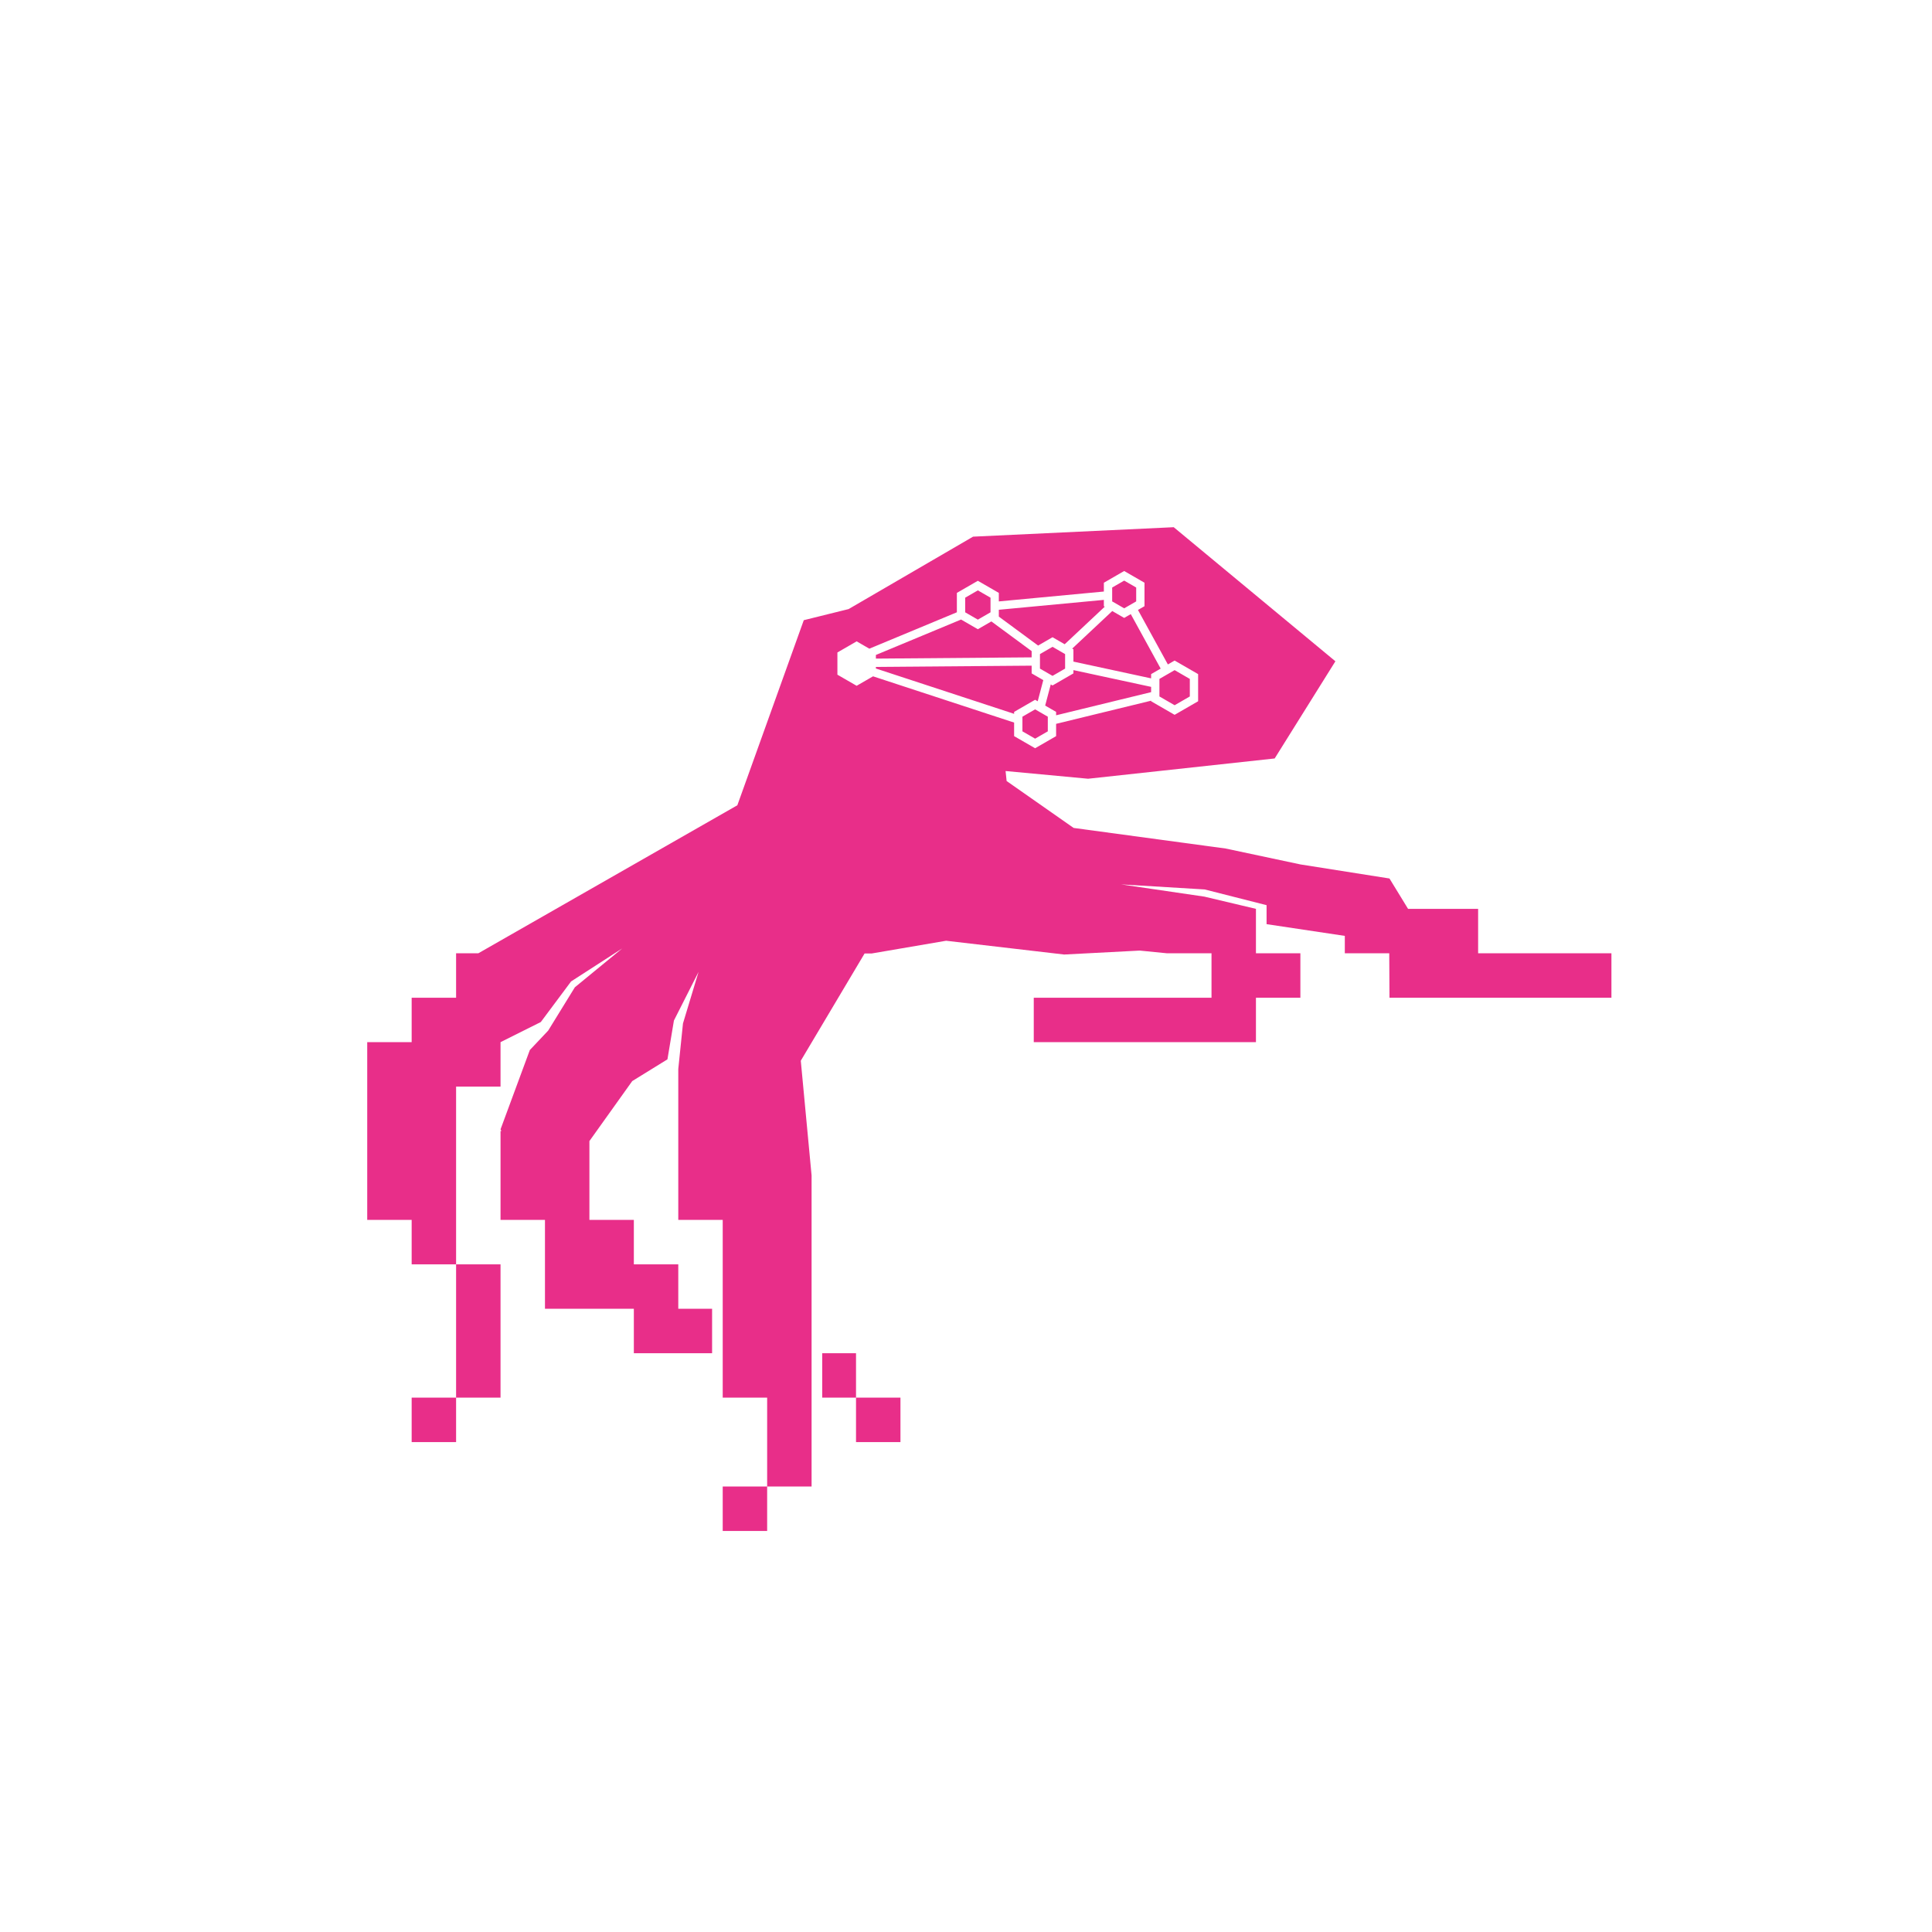 <?xml version="1.0" encoding="UTF-8" standalone="no"?><!DOCTYPE svg PUBLIC "-//W3C//DTD SVG 1.1//EN" "http://www.w3.org/Graphics/SVG/1.1/DTD/svg11.dtd"><svg width="100%" height="100%" viewBox="0 0 480 480" version="1.1" xmlns="http://www.w3.org/2000/svg" xmlns:xlink="http://www.w3.org/1999/xlink" xml:space="preserve" xmlns:serif="http://www.serif.com/" style="fill-rule:evenodd;clip-rule:evenodd;stroke-linejoin:round;stroke-miterlimit:2;"><rect id="LOGO_ICON_rozowe" x="0" y="0" width="480" height="480" style="fill:none;"/><path d="M283.159,236.168l-18.771,0.98l-29.326,-3.423l-18.522,3.168l-1.738,-0l-15.85,26.641l2.684,28.508c0,0 0,77.28 0,77.28l-11.04,0l0,11.04l-11.04,0l0,-11.04l11.04,0l0,-22.08l-11.04,0l0,-44.16l-11.04,0l0,-37.492l1.167,-11.318l3.869,-12.808l-6.119,12.084l-1.61,9.643l-8.749,5.403l-10.638,14.901l0,19.587l11.04,0l0,11.04l11.04,0l0,11.04l8.4,0l0,11.04l-19.44,0l0,-11.04l-22.08,0l0,-22.08l-11.04,0l0,-22.08l0.223,0l-0.223,-0.424l7.279,-19.702l4.561,-4.83c-0,-0 6.625,-10.757 6.625,-10.757l11.767,-9.653l-12.703,8.198l-7.52,10.084l-10.009,5.004l0,11.04l-11.04,0l0,44.16l11.04,0l0,33.12l-11.04,0l0,-33.12l-11.04,0l0,-11.04l-11.04,0l0,-44.16l11.04,0l0,-11.04l11.04,0l0,-11.04l5.52,0c0,0 64.355,-36.776 64.355,-36.776l16.506,-45.983l11.14,-2.762l30.919,-17.989l49.853,-2.349l40.167,33.309l-15.087,24.146l-46.351,5.037l-20.505,-1.916l0.258,2.482l16.653,11.657l37.774,5.118l18.558,3.946l22.135,3.497l4.617,7.543l17.408,0l0,11.04l33.12,0l0,11.04l-55.145,0l-0.055,-11.04l-11.04,0l0,-4.323l-19.44,-2.915l0,-4.717l-15.363,-3.904l-20.78,-1.256l20.682,3.037l12.821,3.038l0,11.04l11.04,0l0,11.04l-11.04,0l0,11.04l-55.2,0l0,-11.04l44.16,0l0,-11.04l-11.04,0l-6.797,-0.674Zm-59.443,111.074l-11.04,0l0,11.04l11.04,0l0,-11.04Zm-110.4,0l-11.04,0l0,11.04l11.04,0l0,-11.04Zm90.96,-11.04l0,11.04l8.4,0l0,-11.04l-8.4,0Zm69.976,-189.238l0,-2.188l5.048,-2.914l5.047,2.914l-0,5.828l-1.622,0.936l7.43,13.537l1.677,-0.968l5.839,3.371l0,6.743l-5.839,3.371l-5.84,-3.371l0,-0.14l-23.604,5.752l-0,3.054l-5.216,3.011l-5.217,-3.011l0,-3.368l-35.048,-11.491l-4.074,2.352l-4.781,-2.76l0,-5.52l4.781,-2.76l3.152,1.821l21.748,-9.043l0,-4.818l5.211,-3.009l5.212,3.009l-0,2.118l26.096,-2.456Zm-17.08,29.273l3.152,1.82c-0,0 -0,3.64 -0,3.64c-0,0 -3.152,1.82 -3.152,1.82c-0,0 -3.153,-1.82 -3.153,-1.82c0,0 0,-3.64 0,-3.64l3.153,-1.82Zm9.515,-9.754l0,0.821l-5.188,2.995l-0.444,-0.256l-1.385,5.253l2.718,1.57l-0,0.845l23.604,-5.752l0,-1.311l-19.305,-4.165Zm-10.376,-1.101l-38.698,0.309l0,0.399l34.342,11.259l0,-0.483l5.217,-3.012l0.645,0.373l1.385,-5.254l-2.891,-1.669l-0,-1.922Zm35.521,1.11l3.775,2.18c0,-0 0,4.359 0,4.359c0,0 -3.775,2.18 -3.775,2.18c-0,0 -3.776,-2.18 -3.776,-2.18c0,0 0,-4.359 0,-4.359l3.776,-2.18Zm-15.493,-14.683l-9.952,9.331l0.3,0.173l0,3.059l19.305,4.164l0,-1.056l2.375,-1.371l-7.43,-13.536l-1.637,0.945l-2.961,-1.709Zm-14.84,8.892l3.124,1.804c0,-0 0,3.607 0,3.607c0,0 -3.124,1.804 -3.124,1.804c-0,0 -3.124,-1.804 -3.124,-1.804c-0,0 -0,-3.607 -0,-3.607l3.124,-1.804Zm-22.722,-6.78l-21.164,8.8l0,0.906l38.698,-0.309l-0,-1.552l-10.009,-7.377l-3.358,1.939l-4.167,-2.407Zm35.475,-4.884l-26.096,2.457l-0,1.697l9.76,7.195l3.583,-2.069l3.021,1.744l9.951,-9.331l-0.219,-0.126l0,-1.567Zm-31.308,-2.361l3.148,1.817c-0,0 -0,3.634 -0,3.634c-0,0 -3.148,1.817 -3.148,1.817c0,0 -3.147,-1.817 -3.147,-1.817c0,0 0,-3.634 0,-3.634l3.147,-1.817Zm36.356,-2.431l2.983,1.723c-0,-0 -0,3.444 -0,3.444c-0,0 -2.983,1.723 -2.983,1.723c-0,-0 -2.984,-1.723 -2.984,-1.723c0,0 0,-3.444 0,-3.444l2.984,-1.723Z" style="fill:#e82e89;"/><g id="yyyyyyyyyyy-0" serif:id="yyyyyyyyyyy 0"></g><g id="xxxxxxxxxxx-0" serif:id="xxxxxxxxxxx 0"></g><g id="xyxyxyxyxy-1" serif:id="xyxyxyxyxy 1"></g><g id="zzzzzzzzzzzz-0" serif:id="zzzzzzzzzzzz 0"></g><g id="zzzzzzzzzzzz-2" serif:id="zzzzzzzzzzzz 2"></g></svg>